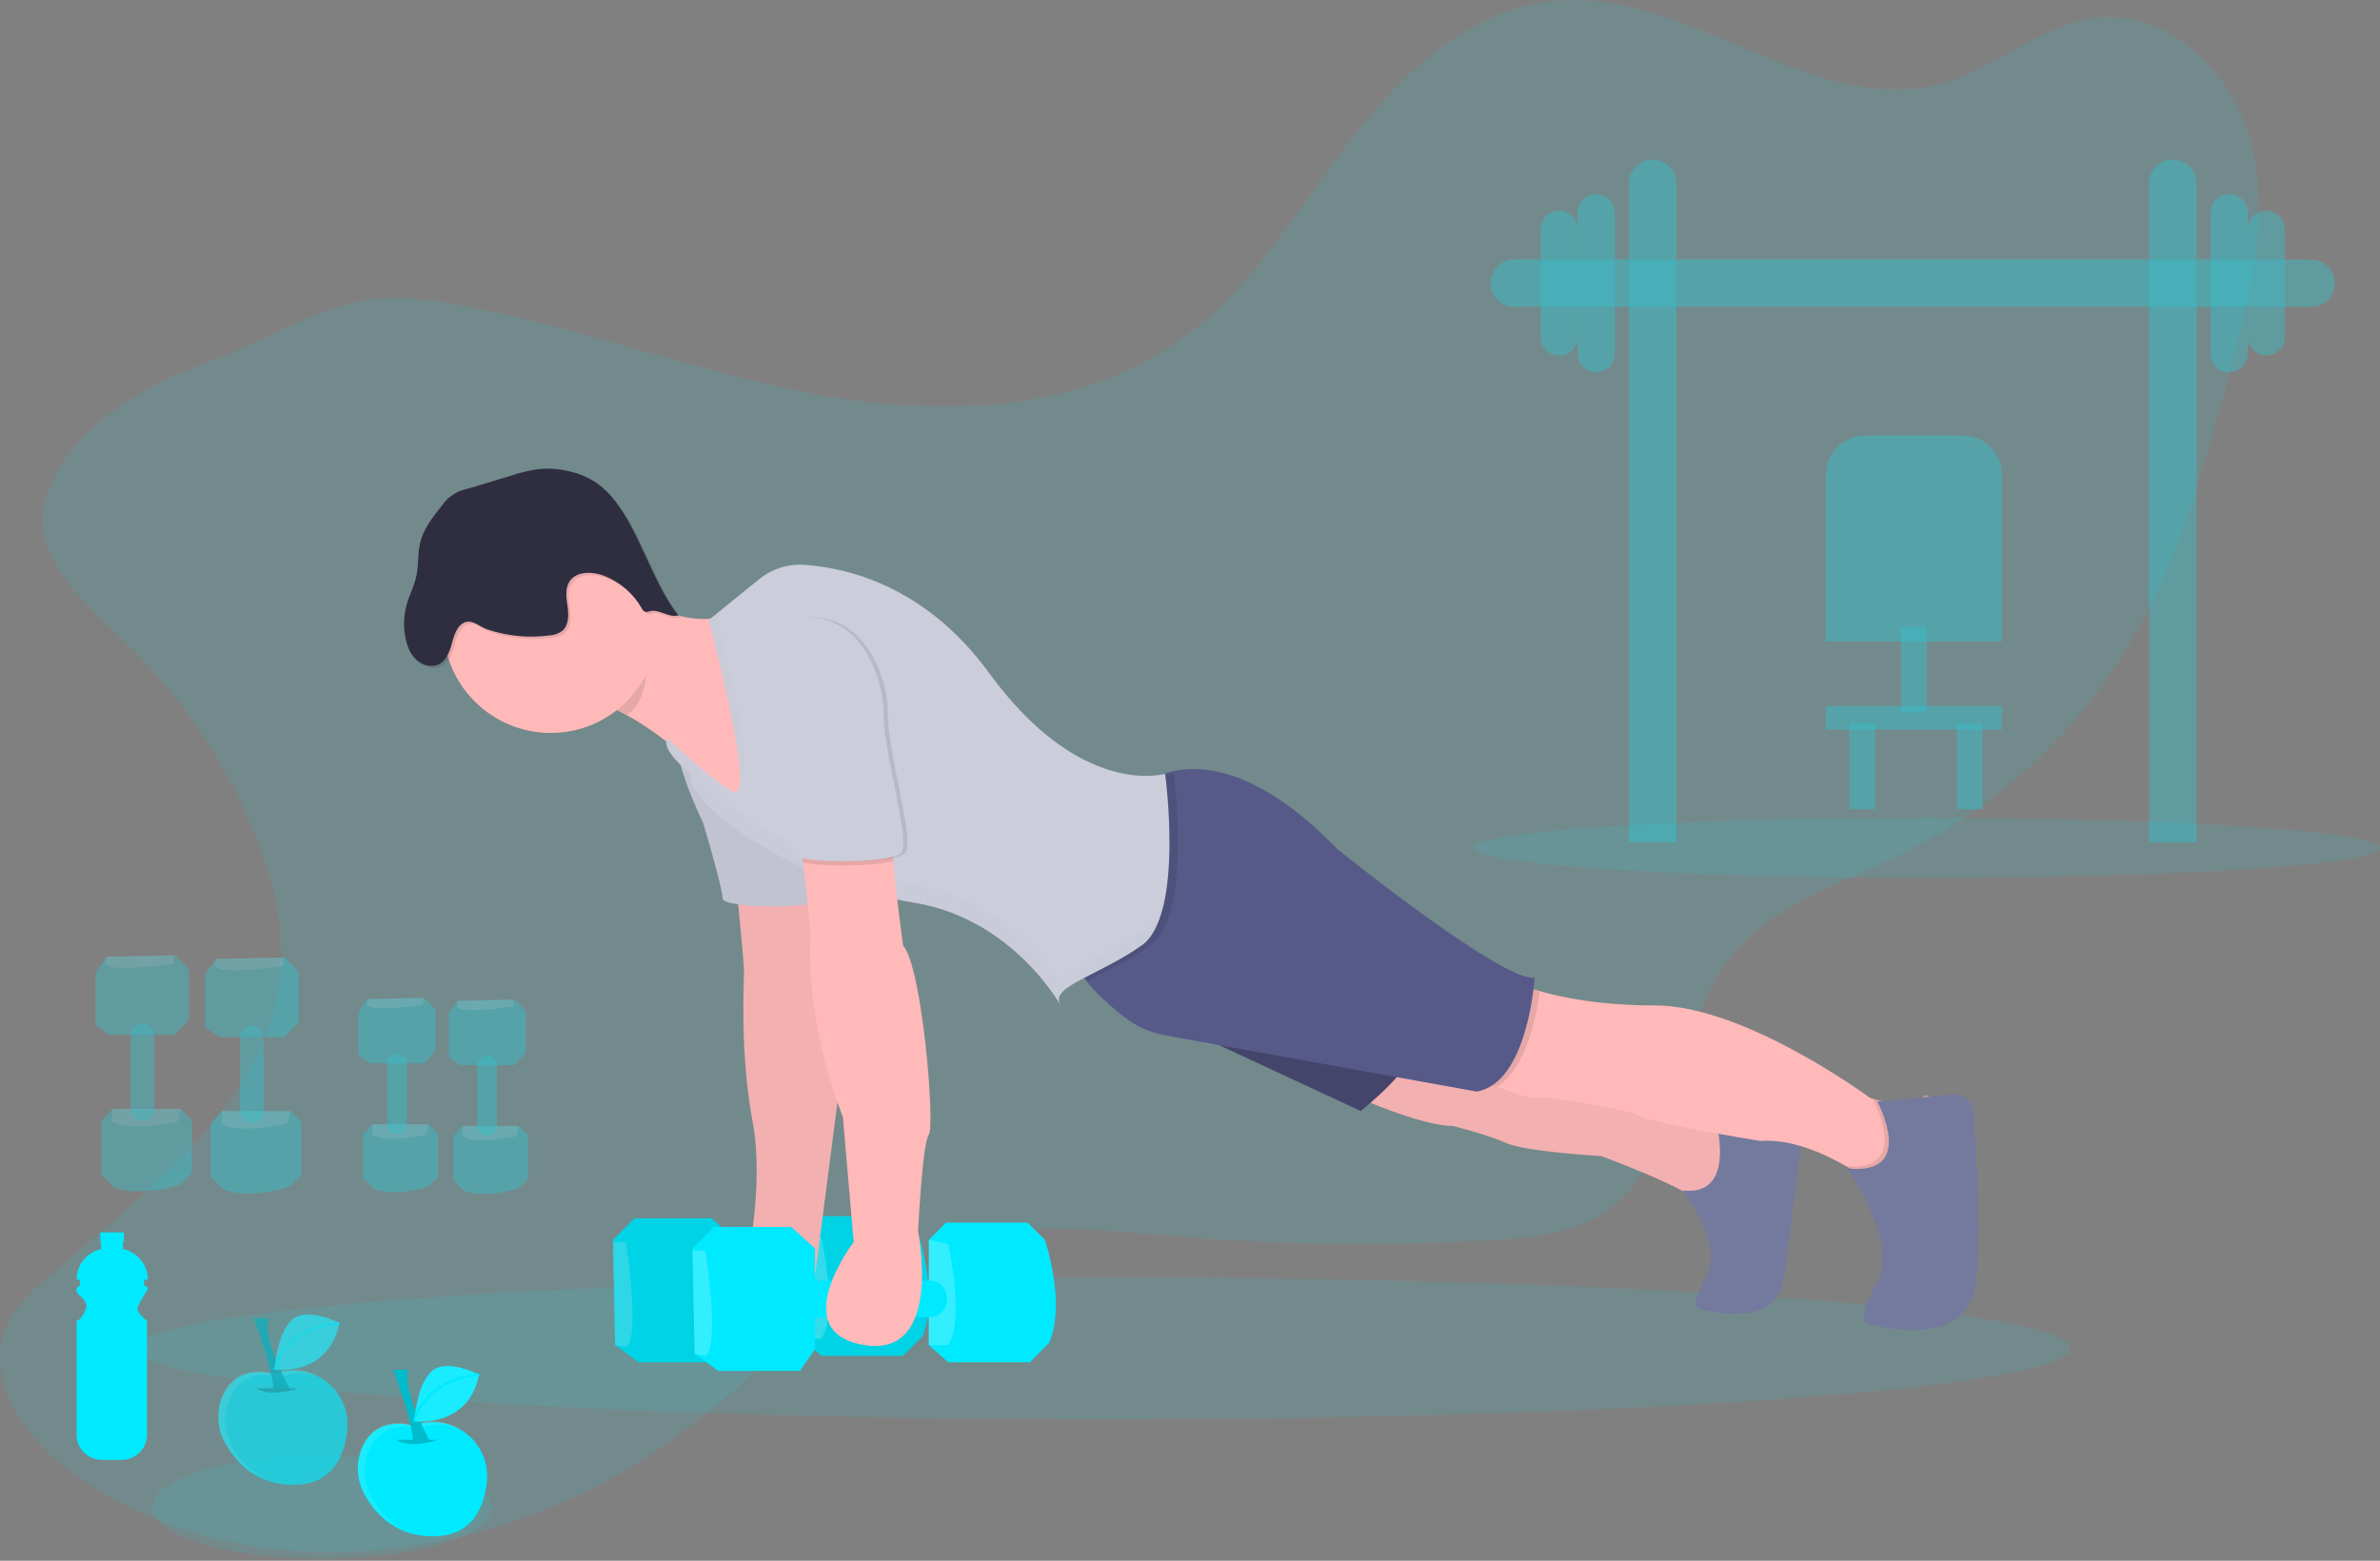 <svg width="1020" height="669" viewBox="0 0 1020 669" fill="none" xmlns="http://www.w3.org/2000/svg">
<rect x="0" y="0" width="1020" height="669" fill="#808080" stroke="none"/>
<g clip-path="url(#clip0)">
<path opacity="0.1" d="M19.75 213.04C12.07 236.29 34.65 257.2 52.41 274.04C76.72 297.142 95.901 325.097 108.71 356.09C116.43 374.82 121.8 394.97 120.36 415.18C116.28 472.5 62.3 510.69 19.17 548.66C13.06 554.09 6.95 559.77 3.39 567.09C-8.04 590.58 11.39 617.65 32.79 632.63C109 685.95 219 670.09 292.92 613.64C331.2 584.4 364.1 544.64 410.49 531.64C440.15 523.37 471.63 527.29 502.32 529.84C548.337 533.653 594.566 534.201 640.66 531.48C656.84 530.48 673.76 528.92 687.31 520.03C721.62 497.55 715.83 444.25 740.59 411.55C758.39 388.05 788.8 378.99 815.27 366C856.013 345.896 890.01 314.348 913.1 275.22C934.35 239.05 945.36 197.93 956.1 157.39C964.2 126.93 972.33 95.03 965.47 64.26C958.61 33.49 931.53 4.76 900.13 7.46C876.02 9.53 856.84 28.58 833.62 35.4C778 51.78 724 -5.11 666.3 0.38C629.97 3.83 600.67 31.38 578.52 60.38C556.37 89.38 537.62 122.03 508.37 143.87C462.87 177.87 400.53 179.07 344.83 168.06C289.13 157.05 235.69 135.38 179.37 128.16C146.19 123.91 120.76 143.68 90.88 154.55C63.46 164.53 29.91 182.29 19.75 213.04Z" fill="#00EAFF"/>
<path opacity="0.1" d="M137.95 668.18C178.123 668.18 210.69 658.286 210.69 646.08C210.69 633.875 178.123 623.98 137.95 623.98C97.777 623.98 65.21 633.875 65.21 646.08C65.21 658.286 97.777 668.18 137.95 668.18Z" fill="#00EAFF"/>
<path opacity="0.1" d="M825.73 376.31C933.022 376.31 1020 370.539 1020 363.42C1020 356.301 933.022 350.53 825.73 350.53C718.438 350.53 631.46 356.301 631.46 363.42C631.46 370.539 718.438 376.31 825.73 376.31Z" fill="#00EAFF"/>
<g opacity="0.5">
<path opacity="0.5" d="M708.28 68.4C710.975 68.4 713.559 69.47 715.464 71.376C717.37 73.281 718.44 75.865 718.44 78.56V361.06H698.12V78.55C698.123 75.857 699.194 73.275 701.099 71.372C703.004 69.469 705.587 68.4 708.28 68.4Z" fill="#00EAFF"/>
<path opacity="0.5" d="M931.21 68.4C933.905 68.4 936.489 69.47 938.394 71.376C940.3 73.281 941.37 75.865 941.37 78.56V361.06H921V78.55C921.001 77.212 921.267 75.888 921.781 74.653C922.295 73.419 923.048 72.298 923.997 71.355C924.946 70.412 926.071 69.665 927.309 69.158C928.547 68.651 929.872 68.393 931.21 68.4Z" fill="#00EAFF"/>
<path opacity="0.5" d="M990.51 131.55C996.121 131.55 1000.67 127.001 1000.67 121.39C1000.67 115.779 996.121 111.23 990.51 111.23H648.99C643.379 111.23 638.83 115.779 638.83 121.39C638.83 127.001 643.379 131.55 648.99 131.55H990.51Z" fill="#00EAFF"/>
<path opacity="0.5" d="M692.08 91.18C692.08 86.784 688.516 83.22 684.12 83.22C679.724 83.22 676.16 86.784 676.16 91.18V151.58C676.16 155.976 679.724 159.54 684.12 159.54C688.516 159.54 692.08 155.976 692.08 151.58V91.18Z" fill="#00EAFF"/>
<path opacity="0.5" d="M676.16 98.32C676.16 93.924 672.596 90.36 668.2 90.36C663.804 90.36 660.24 93.924 660.24 98.32V144.45C660.24 148.846 663.804 152.41 668.2 152.41C672.596 152.41 676.16 148.846 676.16 144.45V98.32Z" fill="#00EAFF"/>
<path opacity="0.5" d="M947.41 151.58C947.41 155.976 950.974 159.54 955.37 159.54C959.766 159.54 963.33 155.976 963.33 151.58V91.18C963.33 86.784 959.766 83.22 955.37 83.22C950.974 83.22 947.41 86.784 947.41 91.18V151.58Z" fill="#00EAFF"/>
<path opacity="0.5" d="M963.33 144.44C963.33 148.836 966.894 152.4 971.29 152.4C975.686 152.4 979.25 148.836 979.25 144.44V98.31C979.25 93.914 975.686 90.35 971.29 90.35C966.894 90.35 963.33 93.914 963.33 98.31V144.44Z" fill="#00EAFF"/>
</g>
<g opacity="0.5">
<path opacity="0.5" d="M799.46 186.64H841C845.509 186.64 849.833 188.431 853.021 191.619C856.209 194.807 858 199.131 858 203.64V275H782.5V203.64C782.5 199.138 784.286 194.82 787.465 191.633C790.644 188.446 794.958 186.651 799.46 186.64Z" fill="#00EAFF"/>
<path opacity="0.5" d="M825.73 268.59H814.68V305.42H825.73V268.59Z" fill="#00EAFF"/>
<path opacity="0.5" d="M803.63 310.02H792.58V346.85H803.63V310.02Z" fill="#00EAFF"/>
<path opacity="0.5" d="M849.67 310.02H838.62V346.85H849.67V310.02Z" fill="#00EAFF"/>
<path opacity="0.5" d="M857.96 302.65H782.46V312.78H857.96V302.65Z" fill="#00EAFF"/>
</g>
<path opacity="0.1" d="M473.09 608.33C701.913 608.33 887.41 594.728 887.41 577.95C887.41 561.172 701.913 547.57 473.09 547.57C244.267 547.57 58.77 561.172 58.77 577.95C58.77 594.728 244.267 608.33 473.09 608.33Z" fill="#00EAFF"/>
<path d="M580.36 469.76C580.36 469.76 608.9 482.65 622.71 482.65C622.71 482.65 637.44 486.33 645.71 490.02C653.98 493.71 686.22 495.54 686.22 495.54C686.22 495.54 723.97 509.35 728.57 515.8C733.17 522.25 746.98 492.8 746.98 492.8L739.61 474.39L600.61 447.69L580.36 469.76Z" fill="#FFB9B9"/>
<path opacity="0.05" d="M580.36 469.76C580.36 469.76 608.9 482.65 622.71 482.65C622.71 482.65 637.44 486.33 645.71 490.02C653.98 493.71 686.22 495.54 686.22 495.54C686.22 495.54 723.97 509.35 728.57 515.8C733.17 522.25 746.98 492.8 746.98 492.8L739.61 474.39L600.61 447.69L580.36 469.76Z" fill="black"/>
<path d="M721.23 510.28C721.23 510.28 738.72 533.28 731.36 547.11C724 560.94 726.76 560.92 731.36 561.84C735.96 562.76 761.74 568.29 764.51 548.03C767.28 527.77 772.8 482.66 772.8 482.66L735 478.97C735 478.97 745.17 513.04 721.23 510.28Z" fill="#737A9D"/>
<path d="M503.94 439.38L583.12 476.21C583.12 476.21 607.98 456.87 606.12 446.75L514.05 424.65L503.94 439.38Z" fill="#4C4C78"/>
<path opacity="0.1" d="M503.94 439.38L583.12 476.21C583.12 476.21 607.98 456.87 606.12 446.75L514.05 424.65L503.94 439.38Z" fill="black"/>
<path d="M836.32 487.26L828 507.51L808.7 512.09C803.292 507.577 797.508 503.535 791.41 500.01C781.02 494.01 767.35 488.14 754.41 489.07C754.41 489.07 702.85 480.78 700.09 477.07C700.09 477.07 666.94 469.7 659.58 470.62C656.03 471.06 648.4 468.51 641.46 465.74C634.01 462.74 627.35 459.57 627.35 459.57L651.29 421.82C654.082 423.022 656.956 424.024 659.89 424.82C669.04 427.5 685.51 430.98 709.3 430.98C747.97 430.98 801.37 470.57 801.37 470.57C801.37 470.57 801.9 470.75 802.81 471.02C806.81 472.23 818.21 475.08 823.47 470.57C829.87 465.16 836.32 487.26 836.32 487.26Z" fill="#FFB9B9"/>
<path opacity="0.1" d="M836.32 487.26L828 507.51L808.7 512.09C803.292 507.577 797.508 503.535 791.41 500.01C819.49 502.12 802.72 471.12 802.72 471.12H802.78C806.78 472.33 818.18 475.18 823.44 470.67C829.87 465.16 836.32 487.26 836.32 487.26Z" fill="black"/>
<path d="M791.52 500.79C791.52 500.79 813.79 532.02 804.42 549.61C795.05 567.2 798.56 567.19 804.42 568.37C810.28 569.55 843.11 576.58 846.62 550.79C849.32 530.96 846.95 492.9 845.71 476.38C845.631 475.337 845.345 474.321 844.869 473.389C844.394 472.458 843.738 471.63 842.939 470.955C842.141 470.279 841.216 469.769 840.219 469.454C839.222 469.139 838.172 469.026 837.13 469.12L804.56 472.12C804.56 472.12 822 504.31 791.52 500.79Z" fill="#737A9D"/>
<path d="M262.71 531.45L263.63 576.57L273.76 583.93H308.75L315.19 574.73V531.45L305.06 522.24H271.92L262.71 531.45Z" fill="#00EAFF"/>
<path opacity="0.2" d="M268.23 532.37C268.23 532.37 274.68 573.8 268.23 577.49L263.63 576.57L262.71 532.38L268.23 532.37Z" fill="white"/>
<path d="M343.73 528.69L351.1 521.32H386.1L393.47 528.69C393.47 528.69 402.68 555.39 395.31 572.88L387 581.17H352L343.71 573.8L343.73 528.69Z" fill="#00EAFF"/>
<path opacity="0.1" d="M262.71 531.45L263.63 576.57L273.76 583.93H308.75L315.19 574.73V531.45L305.06 522.24H271.92L262.71 531.45Z" fill="black"/>
<path opacity="0.1" d="M343.73 528.69L351.1 521.32H386.1L393.47 528.69C393.47 528.69 402.68 555.39 395.31 572.88L387 581.17H352L343.71 573.8L343.73 528.69Z" fill="black"/>
<path opacity="0.2" d="M352 530.53C352 530.53 359.37 562.76 352 573.8H343.71V528.69L352 530.53Z" fill="white"/>
<path d="M315.19 375.85C315.19 375.85 318.87 411.76 318.87 416.36C318.87 420.96 317.03 451.36 322.55 480.81C328.07 510.26 318.87 547.09 318.87 547.09H349.25L362.14 447.65L352.93 395.17L349.25 378.6L315.19 375.85Z" fill="#FFB9B9"/>
<path opacity="0.05" d="M315.19 375.85C315.19 375.85 318.87 411.76 318.87 416.36C318.87 420.96 317.03 451.36 322.55 480.81C328.07 510.26 318.87 547.09 318.87 547.09H349.25L362.14 447.65L352.93 395.17L349.25 378.6L315.19 375.85Z" fill="black"/>
<path d="M309.67 284.7C309.67 284.7 269.16 285.62 301.38 352.83C301.38 352.83 309.67 380.45 309.67 385.06C309.67 389.67 351.1 389.66 355.67 385.06C360.24 380.46 348.3 342.71 348.3 325.21C348.3 307.71 336.37 279.18 309.67 284.7Z" fill="#CBCDDA"/>
<path opacity="0.05" d="M309.67 284.7C309.67 284.7 269.16 285.62 301.38 352.83C301.38 352.83 309.67 380.45 309.67 385.06C309.67 389.67 351.1 389.66 355.67 385.06C360.24 380.46 348.3 342.71 348.3 325.21C348.3 307.71 336.37 279.18 309.67 284.7Z" fill="black"/>
<path d="M260.87 245.09C260.87 245.09 295.87 282.84 325.32 255.22L321.64 352.82C321.64 352.82 273.76 294.82 240.64 299.42L260.87 245.09Z" fill="#FFB9B9"/>
<path opacity="0.1" d="M659.85 424.93C658.45 435.72 654.05 458.44 641.42 465.8C633.97 462.8 627.31 459.63 627.31 459.63L651.25 421.88C654.041 423.099 656.915 424.118 659.85 424.93Z" fill="black"/>
<path d="M657.7 419.09C657.7 419.09 654.94 464.21 632.84 467.89L499.36 443.81C492.882 442.633 486.791 439.886 481.62 435.81C476.23 431.57 469.62 425.81 465.71 420.53C463.59 417.65 462.31 414.9 462.52 412.63C463.44 402.5 503.95 378.56 490.14 336.21C492.103 334.655 494.287 333.402 496.62 332.49C508.15 327.7 534.69 324.18 573 363.83C573 363.88 643.89 420.97 657.7 419.09Z" fill="#575A89"/>
<path d="M296.78 535.13L297.7 580.25L307.82 587.62H342.81L349.26 578.41V535.13L339.13 525.93H305.98L296.78 535.13Z" fill="#00EAFF"/>
<path opacity="0.2" d="M302.3 536.09C302.3 536.09 308.75 577.52 302.3 581.21L297.7 580.29L296.78 536.09H302.3Z" fill="white"/>
<path d="M398.06 531.45L405.43 524.08H440.43L447.8 531.45C447.8 531.45 457.01 558.15 449.64 575.64L441.35 583.93H406.35L398.06 576.56V531.45Z" fill="#00EAFF"/>
<path opacity="0.2" d="M406.34 533.29C406.34 533.29 413.71 565.52 406.34 576.56H398.05V531.45L406.34 533.29Z" fill="white"/>
<path d="M349 548.95H398.81C402.71 548.95 405.87 552.45 405.87 556.78C405.87 561.1 402.71 564.61 398.81 564.61H349C344.77 564.61 341.49 560.52 342 555.87C342.41 551.92 345.43 548.95 349 548.95Z" fill="#00EAFF"/>
<path opacity="0.1" d="M492.89 405.31C483.04 412.21 472.66 416.73 465.7 420.58C463.58 417.7 462.3 414.95 462.51 412.68C463.43 402.55 503.94 378.61 490.13 336.26C492.093 334.705 494.277 333.452 496.61 332.54C498.773 332.494 500.924 332.199 503.02 331.66C503.02 331.66 511.3 392.42 492.89 405.31Z" fill="black"/>
<path d="M286.19 316.46C286.19 316.46 300 330.27 313.35 339.02C325.67 347.09 303.68 265.82 303.68 265.82C303.68 265.82 317.32 254.82 325.33 248.29C330.679 243.889 337.495 241.674 344.41 242.09C362.84 243.28 396.6 251.03 423.84 288.39C463.43 342.71 499.34 331.66 499.34 331.66C499.34 331.66 507.63 392.43 489.21 405.32C470.79 418.21 450.54 422.81 454.21 430.18C457.88 437.55 437.64 394.27 391.6 386.91C345.56 379.55 294.92 347.32 295.85 331.67C295.86 331.66 282.51 321.09 286.19 316.46Z" fill="#CBCDDA"/>
<path opacity="0.1" d="M276.52 269.09C276.515 266.428 276.281 263.772 275.82 261.15C263.76 255.15 265.47 246.99 265.47 246.99L245.21 301.31C252.62 300.31 260.77 302.39 268.95 306.31C279.72 297.8 276.52 283.78 276.52 269.09Z" fill="black"/>
<path d="M236.01 314.17C261.437 314.17 282.05 293.557 282.05 268.13C282.05 242.703 261.437 222.09 236.01 222.09C210.583 222.09 189.97 242.703 189.97 268.13C189.97 293.557 210.583 314.17 236.01 314.17Z" fill="#FFB9B9"/>
<path opacity="0.1" d="M194.18 278.51C193.33 281.24 192.02 284.05 189.55 285.51C186.55 287.29 182.41 286.41 179.74 284.11C177.07 281.81 175.63 278.37 174.88 274.93C173.8 269.949 173.972 264.778 175.38 259.88C176.58 255.73 178.65 251.88 179.52 247.63C180.45 243.11 179.98 238.38 181.02 233.88C182.43 227.78 186.45 222.67 190.37 217.78C191.598 215.914 193.191 214.314 195.052 213.077C196.912 211.84 199.004 210.991 201.2 210.58L220.47 204.77C224.123 203.547 227.878 202.65 231.69 202.09C236.591 201.588 241.542 202.023 246.28 203.37C250.053 204.319 253.633 205.916 256.86 208.09C260.057 210.465 262.873 213.315 265.21 216.54C275.4 229.86 281.21 251.65 291.72 264.76C287.57 266.04 283.42 261.76 279.27 263.06C278.68 263.314 278.023 263.367 277.4 263.21C276.783 262.875 276.299 262.338 276.03 261.69C272.373 255.302 266.617 250.376 259.74 247.75C254.64 245.82 247.74 245.83 244.95 250.51C243.06 253.67 243.82 257.66 244.32 261.31C244.82 264.96 244.73 269.31 241.84 271.56C240.243 272.639 238.384 273.268 236.46 273.38C227.491 274.556 218.371 273.663 209.8 270.77C206.8 269.77 203.75 266.64 200.58 267.64C196.3 268.99 195.31 274.88 194.18 278.51Z" fill="black"/>
<path d="M193.17 277.5C192.32 280.23 191.01 283.04 188.54 284.5C185.54 286.28 181.4 285.4 178.73 283.1C176.06 280.8 174.62 277.36 173.87 273.92C172.79 268.939 172.962 263.768 174.37 258.87C175.57 254.72 177.64 250.87 178.51 246.62C179.44 242.1 178.97 237.37 180.01 232.87C181.42 226.77 185.44 221.66 189.36 216.77C190.588 214.904 192.181 213.304 194.042 212.067C195.902 210.83 197.994 209.981 200.19 209.57L219.46 203.76C223.114 202.54 226.868 201.646 230.68 201.09C235.581 200.588 240.532 201.023 245.27 202.37C249.043 203.319 252.623 204.916 255.85 207.09C259.047 209.465 261.863 212.315 264.2 215.54C274.39 228.86 280.2 250.65 290.71 263.76C286.56 265.04 282.41 260.76 278.26 262.06C277.67 262.314 277.013 262.367 276.39 262.21C275.765 261.879 275.274 261.342 275 260.69C271.343 254.302 265.587 249.376 258.71 246.75C253.61 244.82 246.71 244.83 243.92 249.51C242.03 252.67 242.79 256.66 243.29 260.31C243.79 263.96 243.7 268.31 240.81 270.56C239.213 271.639 237.354 272.268 235.43 272.38C226.461 273.556 217.341 272.663 208.77 269.77C205.77 268.77 202.72 265.64 199.55 266.64C195.29 267.98 194.3 273.87 193.17 277.5Z" fill="#2F2E41"/>
<g opacity="0.1">
<path opacity="0.1" d="M306.8 263.31L303.68 265.83C303.68 265.83 316.57 313.46 317.08 332.17C323.66 330.39 311 279.43 306.8 263.31Z" fill="black"/>
<path opacity="0.1" d="M491 397.95C472.59 410.84 452.33 415.44 456 422.81C459.67 430.18 439.43 386.9 393.39 379.54C350.2 372.63 302.96 343.84 298.04 327.38C291.14 321.48 286.12 316.47 286.12 316.47C282.44 321.07 295.79 331.66 295.79 331.66C294.87 347.31 345.51 379.54 391.54 386.9C437.57 394.26 457.83 437.54 454.15 430.17C450.47 422.8 470.72 418.17 489.15 405.31C494.42 401.62 497.5 394.01 499.22 385.02C497.44 390.71 494.8 395.32 491 397.95Z" fill="black"/>
</g>
<path d="M398.06 486.34C395.3 490.02 393.46 527.77 393.46 527.77C393.46 527.77 404.46 582.09 370.46 576.57C336.46 571.05 365.86 532.38 365.86 532.38L361.26 478.98C343.77 432.98 347.45 399.8 347.45 399.8L344.18 369.73L342.84 357.45L382.43 348.24C381.35 349.68 381.81 358.66 382.78 369.09C384.29 385.43 387.03 405.32 387.03 405.32C395.29 414.52 400.82 482.65 398.06 486.34Z" fill="#FFB9B9"/>
<path opacity="0.1" d="M341.89 265.37C341.89 265.37 301.38 266.29 333.6 333.5C333.6 333.5 341.89 361.12 341.89 365.73C341.89 370.34 383.32 370.33 387.89 365.73C392.46 361.13 380.52 323.38 380.52 305.88C380.52 288.38 368.59 259.84 341.89 265.37Z" fill="black"/>
<path opacity="0.1" d="M382.75 369.09C374.15 371.44 353.07 371.65 344.14 369.73L342.8 357.45L382.39 348.24C381.33 349.67 381.79 358.65 382.75 369.09Z" fill="black"/>
<path d="M340.05 265.37C340.05 265.37 299.54 266.29 331.76 333.5C331.76 333.5 340.05 361.12 340.05 365.73C340.05 370.34 381.48 370.33 386.05 365.73C390.62 361.13 378.68 323.38 378.68 305.88C378.68 288.38 366.75 259.84 340.05 265.37Z" fill="#CBCDDA"/>
<g opacity="0.5">
<path opacity="0.5" d="M75.04 409.5L45.72 410.1L40.94 416.68V439.42L46.92 443.61H75.04L81.03 437.03V415.49L75.04 409.5Z" fill="#00EAFF"/>
<path opacity="0.2" d="M74.45 413.09C74.45 413.09 47.52 417.28 45.13 413.09L45.73 410.09L74.45 409.49V413.09Z" fill="white"/>
<path opacity="0.5" d="M77.44 475.32L82.23 480.11V502.85L77.44 507.64C77.44 507.64 60.09 513.64 48.72 508.84L43.33 503.45V480.71L48.12 475.32H77.44Z" fill="#00EAFF"/>
<path opacity="0.2" d="M76.24 480.71C76.24 480.71 55.3 485.5 48.12 480.71V475.32H77.44L76.24 480.71Z" fill="white"/>
<path opacity="0.5" d="M66.07 443.45V475.82C66 477.102 65.426 478.305 64.472 479.165C63.518 480.025 62.263 480.473 60.98 480.41C59.697 480.473 58.442 480.025 57.488 479.165C56.534 478.305 55.96 477.102 55.89 475.82V443.45C55.89 440.7 58.55 438.57 61.57 438.89C62.751 438.96 63.864 439.465 64.695 440.307C65.525 441.149 66.015 442.268 66.07 443.45Z" fill="#00EAFF"/>
<path opacity="0.5" d="M122 410.42L92.68 411.02L87.89 417.6V440.34L93.88 444.53H122L127.98 437.95V416.41L122 410.42Z" fill="#00EAFF"/>
<path opacity="0.2" d="M121.4 414.02C121.4 414.02 94.47 418.21 92.08 414.02L92.68 411.02L121.4 410.42V414.02Z" fill="white"/>
<path opacity="0.5" d="M124.39 476.25L129.18 481.04V503.78L124.39 508.57C124.39 508.57 107.04 514.57 95.67 509.77L90.28 504.38V481.63L95.07 476.24L124.39 476.25Z" fill="#00EAFF"/>
<path opacity="0.2" d="M123.2 481.63C123.2 481.63 102.26 486.42 95.08 481.63V476.24H124.4L123.2 481.63Z" fill="white"/>
<path opacity="0.5" d="M113 444.37V476.74C112.93 478.022 112.356 479.225 111.402 480.085C110.448 480.945 109.193 481.393 107.91 481.33C106.627 481.393 105.372 480.945 104.418 480.085C103.464 479.225 102.89 478.022 102.82 476.74V444.37C102.82 441.62 105.48 439.49 108.5 439.81C109.681 439.88 110.794 440.385 111.625 441.227C112.455 442.069 112.945 443.188 113 444.37Z" fill="#00EAFF"/>
<path opacity="0.5" d="M181.78 427.74L157.64 428.23L153.7 433.65V452.37L158.63 455.81H181.78L186.7 450.39V432.66L181.78 427.74Z" fill="#00EAFF"/>
<path opacity="0.2" d="M181.28 430.69C181.28 430.69 159.11 434.14 157.14 430.69L157.63 428.23L181.27 427.74L181.28 430.69Z" fill="white"/>
<path opacity="0.5" d="M183.75 481.92L187.69 485.86V504.58L183.75 508.52C183.75 508.52 169.47 513.45 160.11 509.52L155.67 505.09V486.35L159.61 481.92H183.75Z" fill="#00EAFF"/>
<path opacity="0.2" d="M182.76 486.35C182.76 486.35 165.52 490.29 159.61 486.35V481.92H183.75L182.76 486.35Z" fill="white"/>
<path opacity="0.5" d="M174.39 455.68V482.33C174.328 483.382 173.853 484.368 173.068 485.072C172.284 485.776 171.253 486.142 170.2 486.09C169.144 486.142 168.11 485.773 167.325 485.065C166.54 484.356 166.067 483.366 166.01 482.31V455.68C166.045 455.116 166.197 454.566 166.457 454.065C166.717 453.563 167.079 453.122 167.52 452.769C167.961 452.416 168.47 452.159 169.016 452.014C169.562 451.87 170.132 451.841 170.69 451.93C171.661 451.988 172.576 452.403 173.259 453.096C173.942 453.788 174.345 454.708 174.39 455.68Z" fill="#00EAFF"/>
<path opacity="0.5" d="M220.43 428.49L196.29 428.99L192.35 434.4V453.12L197.28 456.57H220.43L225.36 451.15V433.42L220.43 428.49Z" fill="#00EAFF"/>
<path opacity="0.2" d="M219.94 431.45C219.94 431.45 197.77 434.9 195.8 431.45L196.29 428.99L219.93 428.5L219.94 431.45Z" fill="white"/>
<path opacity="0.5" d="M222.4 482.68L226.34 486.62V505.34L222.4 509.28C222.4 509.28 208.12 514.21 198.76 510.28L194.33 505.85V487.09L198.27 482.66L222.4 482.68Z" fill="#00EAFF"/>
<path opacity="0.2" d="M221.42 487.09C221.42 487.09 204.18 491.03 198.27 487.09V482.66H222.4L221.42 487.09Z" fill="white"/>
<path opacity="0.5" d="M213 456.44V483.09C212.943 484.146 212.47 485.136 211.685 485.845C210.9 486.553 209.866 486.922 208.81 486.87C207.754 486.922 206.72 486.553 205.935 485.845C205.15 485.136 204.677 484.146 204.62 483.09V456.44C204.655 455.876 204.807 455.326 205.067 454.825C205.327 454.323 205.689 453.882 206.13 453.529C206.571 453.176 207.08 452.919 207.626 452.774C208.172 452.63 208.742 452.601 209.3 452.69C210.271 452.748 211.186 453.163 211.869 453.856C212.552 454.548 212.955 455.468 213 456.44Z" fill="#00EAFF"/>
</g>
<g opacity="0.8">
<path opacity="0.8" d="M117.18 589.09C117.18 589.09 103.01 584.29 96.18 596.78C94.381 600.165 93.465 603.95 93.517 607.784C93.57 611.617 94.589 615.375 96.48 618.71C100.96 626.81 110.19 637.32 127.68 636.39C142.52 635.6 147.45 624.27 148.79 613.74C149.303 609.79 148.793 605.775 147.309 602.079C145.826 598.382 143.419 595.129 140.318 592.629C137.217 590.129 133.527 588.467 129.6 587.802C125.673 587.137 121.641 587.491 117.89 588.83L117.18 589.09Z" fill="#00EAFF"/>
<path opacity="0.1" d="M99.49 619.82C97.599 616.485 96.579 612.727 96.527 608.893C96.475 605.06 97.391 601.275 99.19 597.89C106.01 585.4 120.19 590.2 120.19 590.2L120.92 589.94C126.322 587.985 132.26 588.117 137.57 590.31C134.637 588.56 131.351 587.484 127.951 587.159C124.551 586.834 121.122 587.268 117.91 588.43L117.18 588.69C117.18 588.69 103.01 583.89 96.18 596.38C94.381 599.765 93.465 603.55 93.517 607.383C93.57 611.217 94.589 614.975 96.48 618.31C99.48 623.64 104.48 630.01 112.48 633.48C106.986 630.195 102.495 625.472 99.49 619.82Z" fill="white"/>
<path opacity="0.2" d="M109.86 595.09C109.86 595.09 115.11 599.22 127.86 595.09H109.86Z" fill="black"/>
<path opacity="0.8" d="M108.74 565.09C108.74 565.09 117.74 589.49 117 595.87L124.13 595.12C124.13 595.12 112.13 573.73 115.13 565.12L108.74 565.09Z" fill="#00EAFF"/>
<path opacity="0.2" d="M108.74 565.09C108.74 565.09 117.74 589.49 117 595.87L124.13 595.12C124.13 595.12 112.13 573.73 115.13 565.12L108.74 565.09Z" fill="black"/>
<path opacity="0.8" d="M145.5 567.09C145.5 567.09 131.32 559.84 124.98 565.83C118.64 571.82 117.66 587.13 117.66 587.13C117.66 587.13 140.78 590.32 145.5 567.09Z" fill="#00EAFF"/>
<path opacity="0.1" d="M145.5 567.09C145.5 567.09 131.32 559.84 124.98 565.83C118.64 571.82 117.66 587.13 117.66 587.13C117.66 587.13 140.78 590.32 145.5 567.09Z" fill="white"/>
<path opacity="0.8" d="M117.66 587.09C117.66 587.09 121.38 569.32 145.5 567.09" stroke="#00EAFF" stroke-miterlimit="10"/>
</g>
<path d="M177 611.18C177 611.18 162.83 606.38 156 618.87C154.201 622.255 153.285 626.04 153.337 629.874C153.39 633.707 154.409 637.465 156.3 640.8C160.78 648.9 170.01 659.41 187.5 658.48C202.34 657.69 207.27 646.36 208.61 635.83C209.123 631.88 208.613 627.865 207.129 624.169C205.646 620.472 203.239 617.219 200.138 614.719C197.037 612.219 193.347 610.557 189.42 609.892C185.493 609.227 181.461 609.581 177.71 610.92L177 611.18Z" fill="#00EAFF"/>
<path opacity="0.1" d="M159.34 641.92C157.449 638.585 156.43 634.827 156.377 630.994C156.325 627.16 157.241 623.375 159.04 619.99C165.86 607.5 180.04 612.3 180.04 612.3L180.77 612.04C186.172 610.085 192.11 610.217 197.42 612.41C194.487 610.66 191.201 609.584 187.801 609.259C184.401 608.934 180.972 609.368 177.76 610.53L177.03 610.79C177.03 610.79 162.86 605.99 156.03 618.48C154.231 621.865 153.315 625.65 153.367 629.484C153.42 633.317 154.439 637.075 156.33 640.41C159.33 645.74 164.33 652.11 172.33 655.58C166.836 652.295 162.345 647.572 159.34 641.92Z" fill="white"/>
<path opacity="0.2" d="M169.71 617.18C169.71 617.18 174.96 621.31 187.71 617.18H169.71Z" fill="black"/>
<path d="M168.58 587.16C168.58 587.16 177.58 611.56 176.84 617.94L183.97 617.19C183.97 617.19 171.97 595.8 174.97 587.19L168.58 587.16Z" fill="#00EAFF"/>
<path opacity="0.2" d="M168.58 587.16C168.58 587.16 177.58 611.56 176.84 617.94L183.97 617.19C183.97 617.19 171.97 595.8 174.97 587.19L168.58 587.16Z" fill="black"/>
<path d="M205.35 589.19C205.35 589.19 191.17 581.94 184.83 587.93C178.49 593.92 177.51 609.23 177.51 609.23C177.51 609.23 200.63 612.41 205.35 589.19Z" fill="#00EAFF"/>
<path opacity="0.1" d="M205.35 589.19C205.35 589.19 191.17 581.94 184.83 587.93C178.49 593.92 177.51 609.23 177.51 609.23C177.51 609.23 200.63 612.41 205.35 589.19Z" fill="white"/>
<path d="M177.51 609.23C177.51 609.23 181.23 591.46 205.35 589.23" stroke="#00EAFF" stroke-miterlimit="10"/>
<path d="M63 553.26C63 553.26 64.39 551.71 61.78 551.09V548.54H63.35C63.349 545.457 62.289 542.469 60.349 540.073C58.409 537.678 55.705 536.021 52.69 535.38V532.29H53.1V528.29H43V532.29H43.29V535.42C40.315 536.096 37.657 537.762 35.753 540.145C33.849 542.529 32.811 545.489 32.81 548.54H34.21V550.99C34.21 550.99 30.89 552.56 34.21 555.36C37.53 558.16 37.01 560.25 37.01 560.25C37.01 560.25 35.61 565.49 32.82 566.19V614.94C32.82 617.812 33.961 620.567 35.992 622.598C38.023 624.629 40.778 625.77 43.65 625.77H52.21C55.074 625.759 57.816 624.615 59.839 622.587C61.861 620.56 62.997 617.814 63 614.95V566.19C63 566.19 58.11 562.52 59 560.25C60.161 557.825 61.498 555.489 63 553.26Z" fill="#00EAFF"/>
</g>
<defs>
<clipPath id="clip0">
<rect width="1020" height="669" fill="white"/>
</clipPath>
</defs>
</svg>

